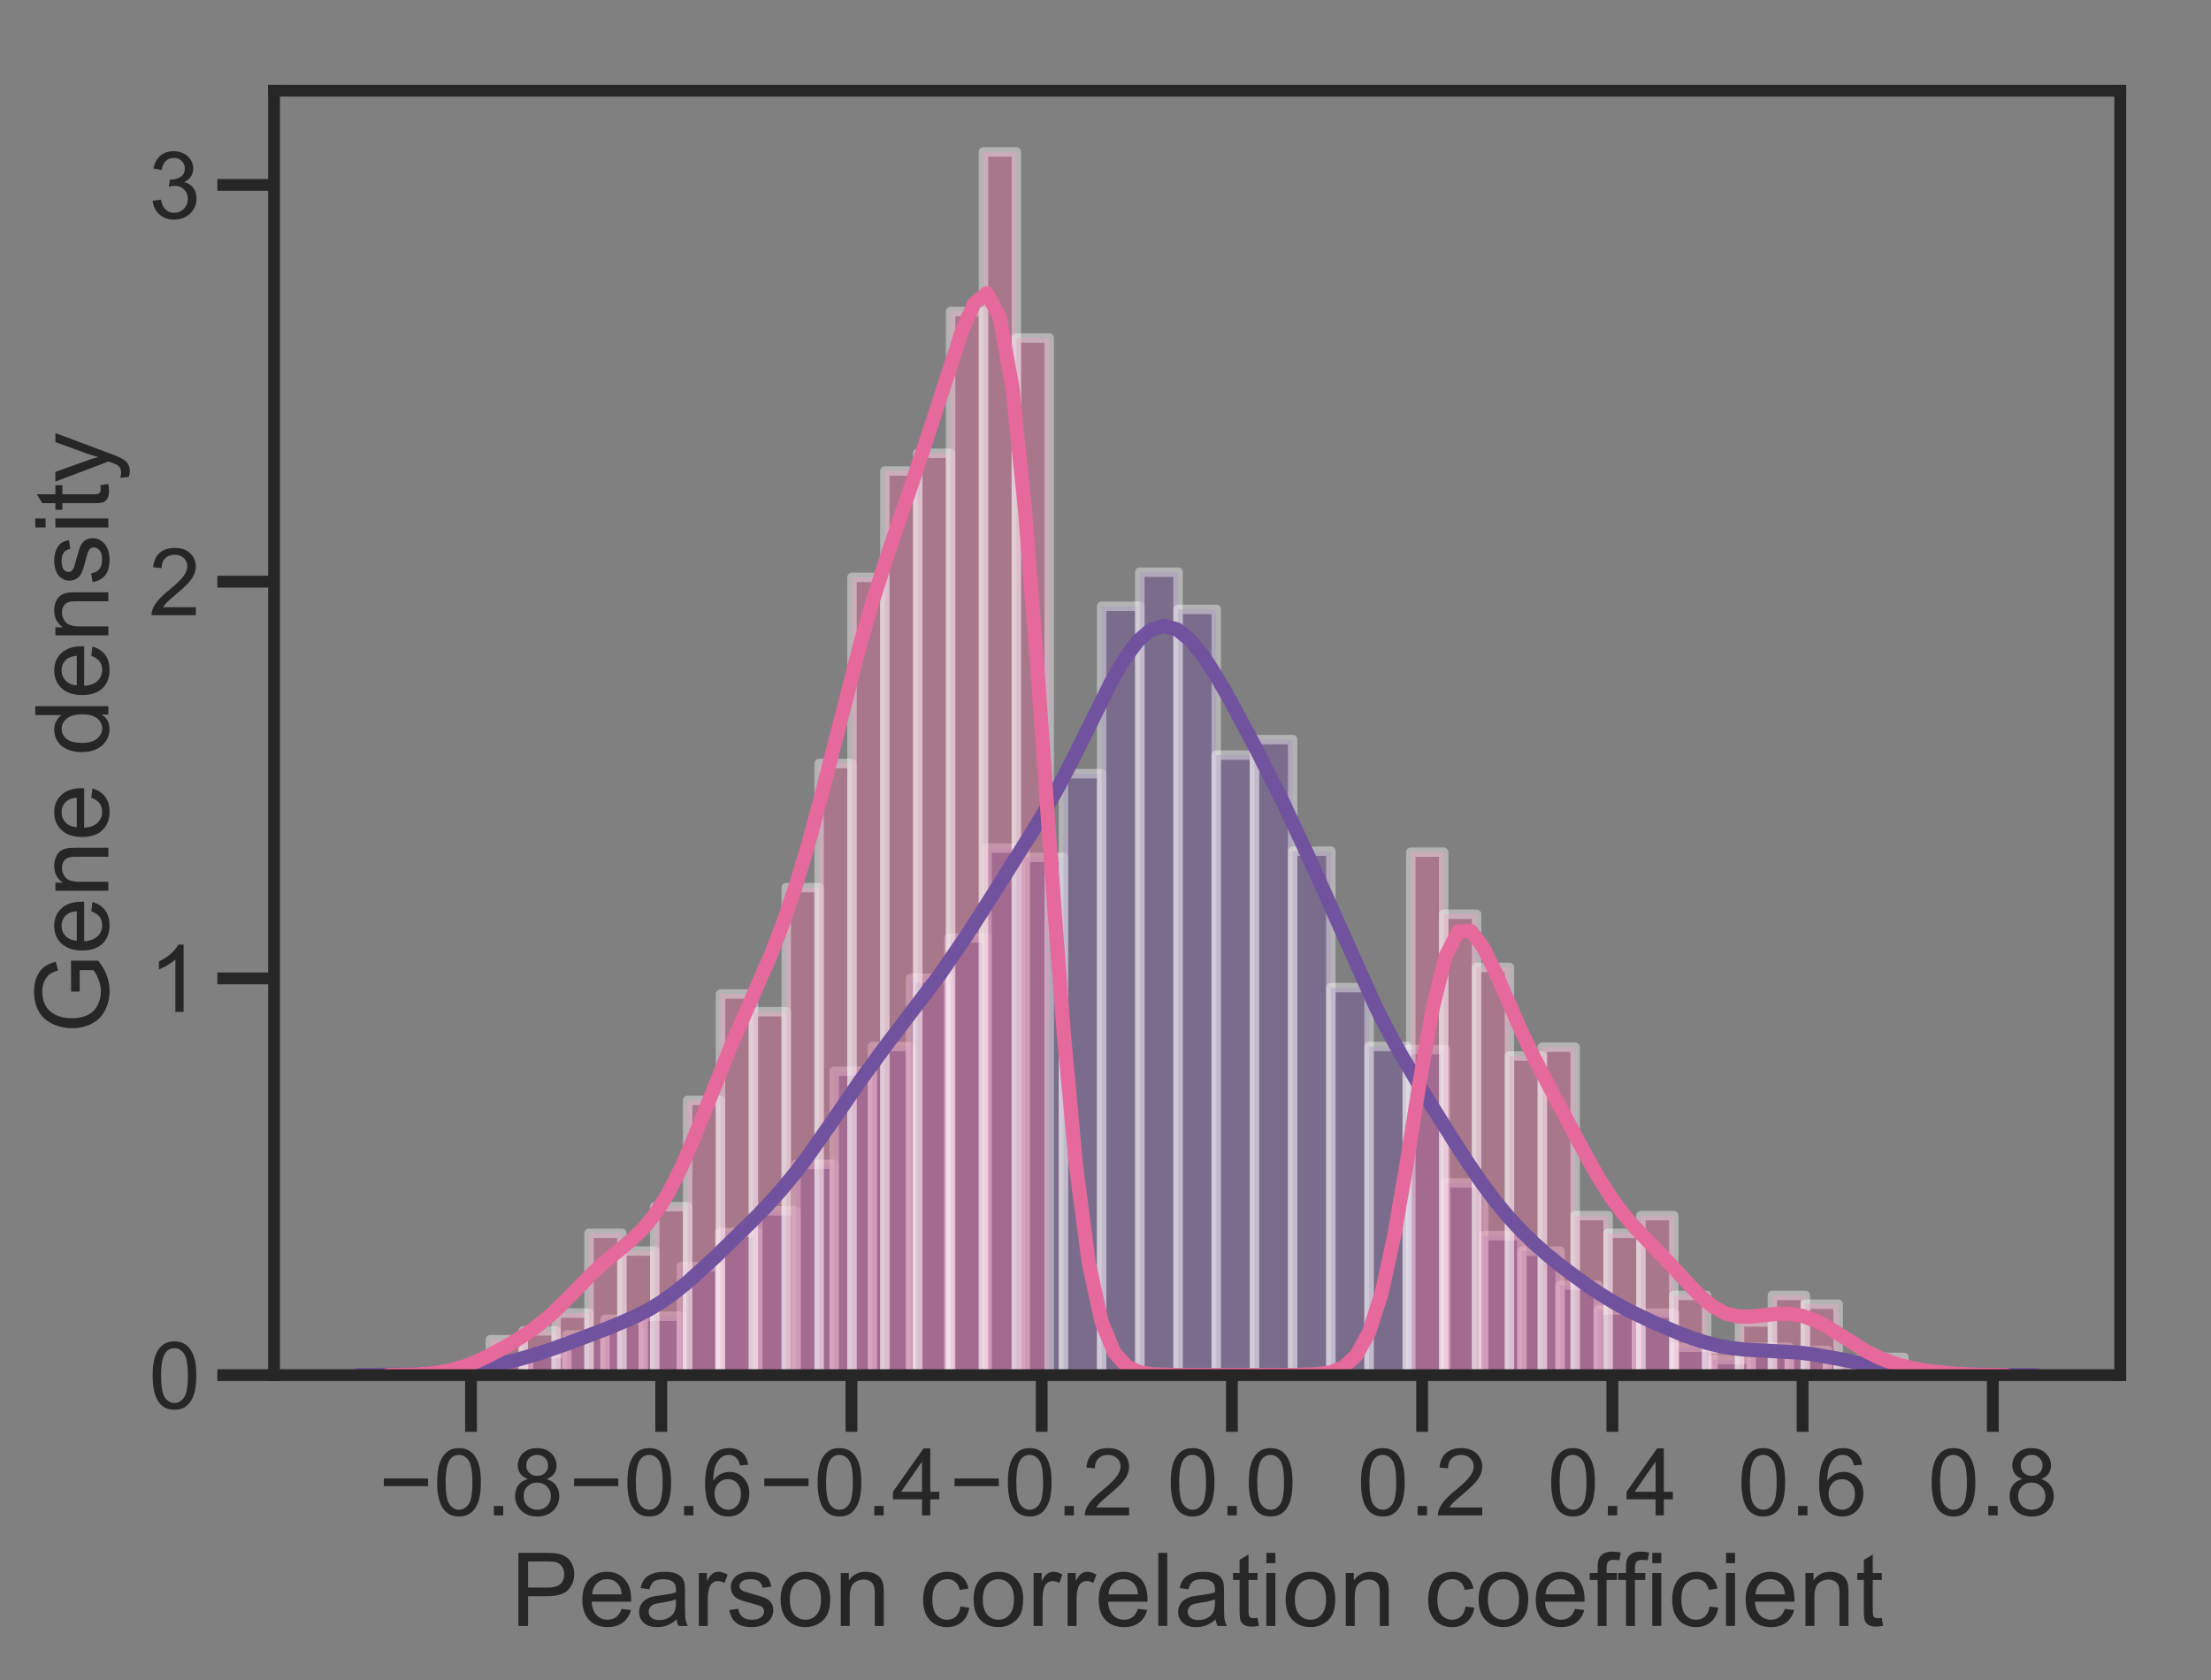 <?xml version="1.0" encoding="utf-8" standalone="no"?>
<!DOCTYPE svg PUBLIC "-//W3C//DTD SVG 1.1//EN"
  "http://www.w3.org/Graphics/SVG/1.1/DTD/svg11.dtd">
<!-- Created with matplotlib (https://matplotlib.org/) -->
<svg height="355.562pt" version="1.1" viewBox="0 0 467.781 355.562" width="467.781pt" xmlns="http://www.w3.org/2000/svg" xmlns:xlink="http://www.w3.org/1999/xlink">
 <rect x="0" y="0" width="467.781" height="355.562" fill="#808080" stroke="none"/>
 <defs>
  <style type="text/css">
*{stroke-linecap:butt;stroke-linejoin:round;}
  </style>
 </defs>
 <g id="figure_1">
  <g id="patch_1">
   <path d="M 0 355.562 
L 467.781 355.562 
L 467.781 0 
L 0 0 
z
" style="fill:none;"/>
  </g>
  <g id="axes_1">
   <g id="patch_2">
    <path d="M 57.981 291 
L 448.581 291 
L 448.581 19.2 
L 57.981 19.2 
z
" style="fill:none;"/>
   </g>
   <g id="matplotlib.axis_1">
    <g id="xtick_1">
     <g id="line2d_1">
      <defs>
       <path d="M 0 0 
L 0 12 
" id="m0e3a80a8f9" style="stroke:#262626;stroke-width:2.5;"/>
      </defs>
      <g>
       <use style="fill:#262626;stroke:#262626;stroke-width:2.5;" x="99.653" xlink:href="#m0e3a80a8f9" y="291"/>
      </g>
     </g>
     <g id="text_1">
      <!-- −0.8 -->
      <defs>
       <path d="M 52.828 31.203 
L 5.562 31.203 
L 5.562 39.406 
L 52.828 39.406 
z
" id="ArialMT-8722"/>
       <path d="M 4.156 35.297 
Q 4.156 48 6.766 55.734 
Q 9.375 63.484 14.516 67.672 
Q 19.672 71.875 27.484 71.875 
Q 33.25 71.875 37.594 69.547 
Q 41.938 67.234 44.766 62.859 
Q 47.609 58.5 49.219 52.219 
Q 50.828 45.953 50.828 35.297 
Q 50.828 22.703 48.234 14.969 
Q 45.656 7.234 40.5 3 
Q 35.359 -1.219 27.484 -1.219 
Q 17.141 -1.219 11.234 6.203 
Q 4.156 15.141 4.156 35.297 
z
M 13.188 35.297 
Q 13.188 17.672 17.312 11.828 
Q 21.438 6 27.484 6 
Q 33.547 6 37.672 11.859 
Q 41.797 17.719 41.797 35.297 
Q 41.797 52.984 37.672 58.781 
Q 33.547 64.594 27.391 64.594 
Q 21.344 64.594 17.719 59.469 
Q 13.188 52.938 13.188 35.297 
z
" id="ArialMT-48"/>
       <path d="M 9.078 0 
L 9.078 10.016 
L 19.094 10.016 
L 19.094 0 
z
" id="ArialMT-46"/>
       <path d="M 17.672 38.812 
Q 12.203 40.828 9.562 44.531 
Q 6.938 48.25 6.938 53.422 
Q 6.938 61.234 12.547 66.547 
Q 18.172 71.875 27.484 71.875 
Q 36.859 71.875 42.578 66.422 
Q 48.297 60.984 48.297 53.172 
Q 48.297 48.188 45.672 44.5 
Q 43.062 40.828 37.75 38.812 
Q 44.344 36.672 47.781 31.875 
Q 51.219 27.094 51.219 20.453 
Q 51.219 11.281 44.719 5.031 
Q 38.234 -1.219 27.641 -1.219 
Q 17.047 -1.219 10.547 5.047 
Q 4.047 11.328 4.047 20.703 
Q 4.047 27.688 7.594 32.391 
Q 11.141 37.109 17.672 38.812 
z
M 15.922 53.719 
Q 15.922 48.641 19.188 45.406 
Q 22.469 42.188 27.688 42.188 
Q 32.766 42.188 36.016 45.375 
Q 39.266 48.578 39.266 53.219 
Q 39.266 58.062 35.906 61.359 
Q 32.562 64.656 27.594 64.656 
Q 22.562 64.656 19.234 61.422 
Q 15.922 58.203 15.922 53.719 
z
M 13.094 20.656 
Q 13.094 16.891 14.875 13.375 
Q 16.656 9.859 20.172 7.922 
Q 23.688 6 27.734 6 
Q 34.031 6 38.125 10.047 
Q 42.234 14.109 42.234 20.359 
Q 42.234 26.703 38.016 30.859 
Q 33.797 35.016 27.438 35.016 
Q 21.234 35.016 17.156 30.906 
Q 13.094 26.812 13.094 20.656 
z
" id="ArialMT-56"/>
      </defs>
      <g style="fill:#262626;" transform="translate(80.11 320.672)scale(0.198 -0.198)">
       <use xlink:href="#ArialMT-8722"/>
       <use x="58.398" xlink:href="#ArialMT-48"/>
       <use x="114.014" xlink:href="#ArialMT-46"/>
       <use x="141.797" xlink:href="#ArialMT-56"/>
      </g>
     </g>
    </g>
    <g id="xtick_2">
     <g id="line2d_2">
      <g>
       <use style="fill:#262626;stroke:#262626;stroke-width:2.5;" x="139.899" xlink:href="#m0e3a80a8f9" y="291"/>
      </g>
     </g>
     <g id="text_2">
      <!-- −0.6 -->
      <defs>
       <path d="M 49.75 54.047 
L 41.016 53.375 
Q 39.844 58.547 37.703 60.891 
Q 34.125 64.656 28.906 64.656 
Q 24.703 64.656 21.531 62.312 
Q 17.391 59.281 14.984 53.469 
Q 12.594 47.656 12.5 36.922 
Q 15.672 41.75 20.266 44.094 
Q 24.859 46.438 29.891 46.438 
Q 38.672 46.438 44.844 39.969 
Q 51.031 33.5 51.031 23.25 
Q 51.031 16.5 48.125 10.719 
Q 45.219 4.938 40.141 1.859 
Q 35.062 -1.219 28.609 -1.219 
Q 17.625 -1.219 10.688 6.859 
Q 3.766 14.938 3.766 33.5 
Q 3.766 54.25 11.422 63.672 
Q 18.109 71.875 29.438 71.875 
Q 37.891 71.875 43.281 67.141 
Q 48.688 62.406 49.75 54.047 
z
M 13.875 23.188 
Q 13.875 18.656 15.797 14.5 
Q 17.719 10.359 21.188 8.172 
Q 24.656 6 28.469 6 
Q 34.031 6 38.031 10.484 
Q 42.047 14.984 42.047 22.703 
Q 42.047 30.125 38.078 34.391 
Q 34.125 38.672 28.125 38.672 
Q 22.172 38.672 18.016 34.391 
Q 13.875 30.125 13.875 23.188 
z
" id="ArialMT-54"/>
      </defs>
      <g style="fill:#262626;" transform="translate(120.355 320.672)scale(0.198 -0.198)">
       <use xlink:href="#ArialMT-8722"/>
       <use x="58.398" xlink:href="#ArialMT-48"/>
       <use x="114.014" xlink:href="#ArialMT-46"/>
       <use x="141.797" xlink:href="#ArialMT-54"/>
      </g>
     </g>
    </g>
    <g id="xtick_3">
     <g id="line2d_3">
      <g>
       <use style="fill:#262626;stroke:#262626;stroke-width:2.5;" x="180.144" xlink:href="#m0e3a80a8f9" y="291"/>
      </g>
     </g>
     <g id="text_3">
      <!-- −0.4 -->
      <defs>
       <path d="M 32.328 0 
L 32.328 17.141 
L 1.266 17.141 
L 1.266 25.203 
L 33.938 71.578 
L 41.109 71.578 
L 41.109 25.203 
L 50.781 25.203 
L 50.781 17.141 
L 41.109 17.141 
L 41.109 0 
z
M 32.328 25.203 
L 32.328 57.469 
L 9.906 25.203 
z
" id="ArialMT-52"/>
      </defs>
      <g style="fill:#262626;" transform="translate(160.601 320.672)scale(0.198 -0.198)">
       <use xlink:href="#ArialMT-8722"/>
       <use x="58.398" xlink:href="#ArialMT-48"/>
       <use x="114.014" xlink:href="#ArialMT-46"/>
       <use x="141.797" xlink:href="#ArialMT-52"/>
      </g>
     </g>
    </g>
    <g id="xtick_4">
     <g id="line2d_4">
      <g>
       <use style="fill:#262626;stroke:#262626;stroke-width:2.5;" x="220.39" xlink:href="#m0e3a80a8f9" y="291"/>
      </g>
     </g>
     <g id="text_4">
      <!-- −0.2 -->
      <defs>
       <path d="M 50.344 8.453 
L 50.344 0 
L 3.031 0 
Q 2.938 3.172 4.047 6.109 
Q 5.859 10.938 9.828 15.625 
Q 13.812 20.312 21.344 26.469 
Q 33.016 36.031 37.109 41.625 
Q 41.219 47.219 41.219 52.203 
Q 41.219 57.422 37.469 61 
Q 33.734 64.594 27.734 64.594 
Q 21.391 64.594 17.578 60.781 
Q 13.766 56.984 13.719 50.25 
L 4.688 51.172 
Q 5.609 61.281 11.656 66.578 
Q 17.719 71.875 27.938 71.875 
Q 38.234 71.875 44.234 66.156 
Q 50.25 60.453 50.25 52 
Q 50.25 47.703 48.484 43.547 
Q 46.734 39.406 42.656 34.812 
Q 38.578 30.219 29.109 22.219 
Q 21.188 15.578 18.938 13.203 
Q 16.703 10.844 15.234 8.453 
z
" id="ArialMT-50"/>
      </defs>
      <g style="fill:#262626;" transform="translate(200.847 320.672)scale(0.198 -0.198)">
       <use xlink:href="#ArialMT-8722"/>
       <use x="58.398" xlink:href="#ArialMT-48"/>
       <use x="114.014" xlink:href="#ArialMT-46"/>
       <use x="141.797" xlink:href="#ArialMT-50"/>
      </g>
     </g>
    </g>
    <g id="xtick_5">
     <g id="line2d_5">
      <g>
       <use style="fill:#262626;stroke:#262626;stroke-width:2.5;" x="260.636" xlink:href="#m0e3a80a8f9" y="291"/>
      </g>
     </g>
     <g id="text_5">
      <!-- 0.0 -->
      <g style="fill:#262626;" transform="translate(246.875 320.672)scale(0.198 -0.198)">
       <use xlink:href="#ArialMT-48"/>
       <use x="55.615" xlink:href="#ArialMT-46"/>
       <use x="83.398" xlink:href="#ArialMT-48"/>
      </g>
     </g>
    </g>
    <g id="xtick_6">
     <g id="line2d_6">
      <g>
       <use style="fill:#262626;stroke:#262626;stroke-width:2.5;" x="300.882" xlink:href="#m0e3a80a8f9" y="291"/>
      </g>
     </g>
     <g id="text_6">
      <!-- 0.2 -->
      <g style="fill:#262626;" transform="translate(287.121 320.672)scale(0.198 -0.198)">
       <use xlink:href="#ArialMT-48"/>
       <use x="55.615" xlink:href="#ArialMT-46"/>
       <use x="83.398" xlink:href="#ArialMT-50"/>
      </g>
     </g>
    </g>
    <g id="xtick_7">
     <g id="line2d_7">
      <g>
       <use style="fill:#262626;stroke:#262626;stroke-width:2.5;" x="341.128" xlink:href="#m0e3a80a8f9" y="291"/>
      </g>
     </g>
     <g id="text_7">
      <!-- 0.4 -->
      <g style="fill:#262626;" transform="translate(327.367 320.672)scale(0.198 -0.198)">
       <use xlink:href="#ArialMT-48"/>
       <use x="55.615" xlink:href="#ArialMT-46"/>
       <use x="83.398" xlink:href="#ArialMT-52"/>
      </g>
     </g>
    </g>
    <g id="xtick_8">
     <g id="line2d_8">
      <g>
       <use style="fill:#262626;stroke:#262626;stroke-width:2.5;" x="381.373" xlink:href="#m0e3a80a8f9" y="291"/>
      </g>
     </g>
     <g id="text_8">
      <!-- 0.6 -->
      <g style="fill:#262626;" transform="translate(367.612 320.672)scale(0.198 -0.198)">
       <use xlink:href="#ArialMT-48"/>
       <use x="55.615" xlink:href="#ArialMT-46"/>
       <use x="83.398" xlink:href="#ArialMT-54"/>
      </g>
     </g>
    </g>
    <g id="xtick_9">
     <g id="line2d_9">
      <g>
       <use style="fill:#262626;stroke:#262626;stroke-width:2.5;" x="421.619" xlink:href="#m0e3a80a8f9" y="291"/>
      </g>
     </g>
     <g id="text_9">
      <!-- 0.8 -->
      <g style="fill:#262626;" transform="translate(407.858 320.672)scale(0.198 -0.198)">
       <use xlink:href="#ArialMT-48"/>
       <use x="55.615" xlink:href="#ArialMT-46"/>
       <use x="83.398" xlink:href="#ArialMT-56"/>
      </g>
     </g>
    </g>
    <g id="text_10">
     <!-- Pearson correlation coefficient -->
     <defs>
      <path d="M 7.719 0 
L 7.719 71.578 
L 34.719 71.578 
Q 41.844 71.578 45.609 70.906 
Q 50.875 70.016 54.438 67.547 
Q 58.016 65.094 60.188 60.641 
Q 62.359 56.203 62.359 50.875 
Q 62.359 41.75 56.547 35.422 
Q 50.734 29.109 35.547 29.109 
L 17.188 29.109 
L 17.188 0 
z
M 17.188 37.547 
L 35.688 37.547 
Q 44.875 37.547 48.734 40.969 
Q 52.594 44.391 52.594 50.594 
Q 52.594 55.078 50.312 58.266 
Q 48.047 61.469 44.344 62.5 
Q 41.938 63.141 35.5 63.141 
L 17.188 63.141 
z
" id="ArialMT-80"/>
      <path d="M 42.094 16.703 
L 51.172 15.578 
Q 49.031 7.625 43.219 3.219 
Q 37.406 -1.172 28.375 -1.172 
Q 17 -1.172 10.328 5.828 
Q 3.656 12.844 3.656 25.484 
Q 3.656 38.578 10.391 45.797 
Q 17.141 53.031 27.875 53.031 
Q 38.281 53.031 44.875 45.953 
Q 51.469 38.875 51.469 26.031 
Q 51.469 25.25 51.422 23.688 
L 12.75 23.688 
Q 13.234 15.141 17.578 10.594 
Q 21.922 6.062 28.422 6.062 
Q 33.25 6.062 36.672 8.594 
Q 40.094 11.141 42.094 16.703 
z
M 13.234 30.906 
L 42.188 30.906 
Q 41.609 37.453 38.875 40.719 
Q 34.672 45.797 27.984 45.797 
Q 21.922 45.797 17.797 41.75 
Q 13.672 37.703 13.234 30.906 
z
" id="ArialMT-101"/>
      <path d="M 40.438 6.391 
Q 35.547 2.25 31.031 0.531 
Q 26.516 -1.172 21.344 -1.172 
Q 12.797 -1.172 8.203 3 
Q 3.609 7.172 3.609 13.672 
Q 3.609 17.484 5.344 20.625 
Q 7.078 23.781 9.891 25.688 
Q 12.703 27.594 16.219 28.562 
Q 18.797 29.25 24.031 29.891 
Q 34.672 31.156 39.703 32.906 
Q 39.75 34.719 39.75 35.203 
Q 39.75 40.578 37.25 42.781 
Q 33.891 45.75 27.25 45.75 
Q 21.047 45.75 18.094 43.578 
Q 15.141 41.406 13.719 35.891 
L 5.125 37.062 
Q 6.297 42.578 8.984 45.969 
Q 11.672 49.359 16.75 51.188 
Q 21.828 53.031 28.516 53.031 
Q 35.156 53.031 39.297 51.469 
Q 43.453 49.906 45.406 47.531 
Q 47.359 45.172 48.141 41.547 
Q 48.578 39.312 48.578 33.453 
L 48.578 21.734 
Q 48.578 9.469 49.141 6.219 
Q 49.703 2.984 51.375 0 
L 42.188 0 
Q 40.828 2.734 40.438 6.391 
z
M 39.703 26.031 
Q 34.906 24.078 25.344 22.703 
Q 19.922 21.922 17.672 20.938 
Q 15.438 19.969 14.203 18.094 
Q 12.984 16.219 12.984 13.922 
Q 12.984 10.406 15.641 8.062 
Q 18.312 5.719 23.438 5.719 
Q 28.516 5.719 32.469 7.938 
Q 36.422 10.156 38.281 14.016 
Q 39.703 17 39.703 22.797 
z
" id="ArialMT-97"/>
      <path d="M 6.5 0 
L 6.5 51.859 
L 14.406 51.859 
L 14.406 44 
Q 17.438 49.516 20 51.266 
Q 22.562 53.031 25.641 53.031 
Q 30.078 53.031 34.672 50.203 
L 31.641 42.047 
Q 28.422 43.953 25.203 43.953 
Q 22.312 43.953 20.016 42.219 
Q 17.719 40.484 16.75 37.406 
Q 15.281 32.719 15.281 27.156 
L 15.281 0 
z
" id="ArialMT-114"/>
      <path d="M 3.078 15.484 
L 11.766 16.844 
Q 12.5 11.625 15.844 8.844 
Q 19.188 6.062 25.203 6.062 
Q 31.25 6.062 34.172 8.516 
Q 37.109 10.984 37.109 14.312 
Q 37.109 17.281 34.516 19 
Q 32.719 20.172 25.531 21.969 
Q 15.875 24.422 12.141 26.203 
Q 8.406 27.984 6.469 31.125 
Q 4.547 34.281 4.547 38.094 
Q 4.547 41.547 6.125 44.5 
Q 7.719 47.469 10.453 49.422 
Q 12.5 50.922 16.031 51.969 
Q 19.578 53.031 23.641 53.031 
Q 29.734 53.031 34.344 51.266 
Q 38.969 49.516 41.156 46.5 
Q 43.359 43.5 44.188 38.484 
L 35.594 37.312 
Q 35.016 41.312 32.203 43.547 
Q 29.391 45.797 24.266 45.797 
Q 18.219 45.797 15.625 43.797 
Q 13.031 41.797 13.031 39.109 
Q 13.031 37.406 14.109 36.031 
Q 15.188 34.625 17.484 33.688 
Q 18.797 33.203 25.25 31.453 
Q 34.578 28.953 38.25 27.359 
Q 41.938 25.781 44.031 22.75 
Q 46.141 19.734 46.141 15.234 
Q 46.141 10.844 43.578 6.953 
Q 41.016 3.078 36.172 0.953 
Q 31.344 -1.172 25.25 -1.172 
Q 15.141 -1.172 9.844 3.031 
Q 4.547 7.234 3.078 15.484 
z
" id="ArialMT-115"/>
      <path d="M 3.328 25.922 
Q 3.328 40.328 11.328 47.266 
Q 18.016 53.031 27.641 53.031 
Q 38.328 53.031 45.109 46.016 
Q 51.906 39.016 51.906 26.656 
Q 51.906 16.656 48.906 10.906 
Q 45.906 5.172 40.156 2 
Q 34.422 -1.172 27.641 -1.172 
Q 16.75 -1.172 10.031 5.812 
Q 3.328 12.797 3.328 25.922 
z
M 12.359 25.922 
Q 12.359 15.969 16.703 11.016 
Q 21.047 6.062 27.641 6.062 
Q 34.188 6.062 38.531 11.031 
Q 42.875 16.016 42.875 26.219 
Q 42.875 35.844 38.5 40.797 
Q 34.125 45.75 27.641 45.75 
Q 21.047 45.75 16.703 40.812 
Q 12.359 35.891 12.359 25.922 
z
" id="ArialMT-111"/>
      <path d="M 6.594 0 
L 6.594 51.859 
L 14.5 51.859 
L 14.5 44.484 
Q 20.219 53.031 31 53.031 
Q 35.688 53.031 39.625 51.344 
Q 43.562 49.656 45.516 46.922 
Q 47.469 44.188 48.25 40.438 
Q 48.734 37.984 48.734 31.891 
L 48.734 0 
L 39.938 0 
L 39.938 31.547 
Q 39.938 36.922 38.906 39.578 
Q 37.891 42.234 35.281 43.812 
Q 32.672 45.406 29.156 45.406 
Q 23.531 45.406 19.453 41.844 
Q 15.375 38.281 15.375 28.328 
L 15.375 0 
z
" id="ArialMT-110"/>
      <path id="ArialMT-32"/>
      <path d="M 40.438 19 
L 49.078 17.875 
Q 47.656 8.938 41.812 3.875 
Q 35.984 -1.172 27.484 -1.172 
Q 16.844 -1.172 10.375 5.781 
Q 3.906 12.75 3.906 25.734 
Q 3.906 34.125 6.688 40.422 
Q 9.469 46.734 15.156 49.875 
Q 20.844 53.031 27.547 53.031 
Q 35.984 53.031 41.359 48.75 
Q 46.734 44.484 48.25 36.625 
L 39.703 35.297 
Q 38.484 40.531 35.375 43.156 
Q 32.281 45.797 27.875 45.797 
Q 21.234 45.797 17.078 41.031 
Q 12.938 36.281 12.938 25.984 
Q 12.938 15.531 16.938 10.797 
Q 20.953 6.062 27.391 6.062 
Q 32.562 6.062 36.031 9.234 
Q 39.5 12.406 40.438 19 
z
" id="ArialMT-99"/>
      <path d="M 6.391 0 
L 6.391 71.578 
L 15.188 71.578 
L 15.188 0 
z
" id="ArialMT-108"/>
      <path d="M 25.781 7.859 
L 27.047 0.094 
Q 23.344 -0.688 20.406 -0.688 
Q 15.625 -0.688 12.984 0.828 
Q 10.359 2.344 9.281 4.812 
Q 8.203 7.281 8.203 15.188 
L 8.203 45.016 
L 1.766 45.016 
L 1.766 51.859 
L 8.203 51.859 
L 8.203 64.703 
L 16.938 69.969 
L 16.938 51.859 
L 25.781 51.859 
L 25.781 45.016 
L 16.938 45.016 
L 16.938 14.703 
Q 16.938 10.938 17.406 9.859 
Q 17.875 8.797 18.922 8.156 
Q 19.969 7.516 21.922 7.516 
Q 23.391 7.516 25.781 7.859 
z
" id="ArialMT-116"/>
      <path d="M 6.641 61.469 
L 6.641 71.578 
L 15.438 71.578 
L 15.438 61.469 
z
M 6.641 0 
L 6.641 51.859 
L 15.438 51.859 
L 15.438 0 
z
" id="ArialMT-105"/>
      <path d="M 8.688 0 
L 8.688 45.016 
L 0.922 45.016 
L 0.922 51.859 
L 8.688 51.859 
L 8.688 57.375 
Q 8.688 62.594 9.625 65.141 
Q 10.891 68.562 14.078 70.672 
Q 17.281 72.797 23.047 72.797 
Q 26.766 72.797 31.25 71.922 
L 29.938 64.266 
Q 27.203 64.75 24.75 64.75 
Q 20.75 64.75 19.094 63.031 
Q 17.438 61.328 17.438 56.641 
L 17.438 51.859 
L 27.547 51.859 
L 27.547 45.016 
L 17.438 45.016 
L 17.438 0 
z
" id="ArialMT-102"/>
     </defs>
     <g style="fill:#262626;" transform="translate(108.014 344.069)scale(0.216 -0.216)">
      <use xlink:href="#ArialMT-80"/>
      <use x="66.699" xlink:href="#ArialMT-101"/>
      <use x="122.314" xlink:href="#ArialMT-97"/>
      <use x="177.93" xlink:href="#ArialMT-114"/>
      <use x="211.23" xlink:href="#ArialMT-115"/>
      <use x="261.23" xlink:href="#ArialMT-111"/>
      <use x="316.846" xlink:href="#ArialMT-110"/>
      <use x="372.461" xlink:href="#ArialMT-32"/>
      <use x="400.244" xlink:href="#ArialMT-99"/>
      <use x="450.244" xlink:href="#ArialMT-111"/>
      <use x="505.859" xlink:href="#ArialMT-114"/>
      <use x="539.16" xlink:href="#ArialMT-114"/>
      <use x="572.461" xlink:href="#ArialMT-101"/>
      <use x="628.076" xlink:href="#ArialMT-108"/>
      <use x="650.293" xlink:href="#ArialMT-97"/>
      <use x="705.908" xlink:href="#ArialMT-116"/>
      <use x="733.691" xlink:href="#ArialMT-105"/>
      <use x="755.908" xlink:href="#ArialMT-111"/>
      <use x="811.523" xlink:href="#ArialMT-110"/>
      <use x="867.139" xlink:href="#ArialMT-32"/>
      <use x="894.922" xlink:href="#ArialMT-99"/>
      <use x="944.922" xlink:href="#ArialMT-111"/>
      <use x="1000.537" xlink:href="#ArialMT-101"/>
      <use x="1056.152" xlink:href="#ArialMT-102"/>
      <use x="1083.92" xlink:href="#ArialMT-102"/>
      <use x="1111.703" xlink:href="#ArialMT-105"/>
      <use x="1133.92" xlink:href="#ArialMT-99"/>
      <use x="1183.92" xlink:href="#ArialMT-105"/>
      <use x="1206.137" xlink:href="#ArialMT-101"/>
      <use x="1261.752" xlink:href="#ArialMT-110"/>
      <use x="1317.367" xlink:href="#ArialMT-116"/>
     </g>
    </g>
   </g>
   <g id="matplotlib.axis_2">
    <g id="ytick_1">
     <g id="line2d_10">
      <defs>
       <path d="M 0 0 
L -12 0 
" id="mbeea6ab4d5" style="stroke:#262626;stroke-width:2.5;"/>
      </defs>
      <g>
       <use style="fill:#262626;stroke:#262626;stroke-width:2.5;" x="57.981" xlink:href="#mbeea6ab4d5" y="291"/>
      </g>
     </g>
     <g id="text_11">
      <!-- 0 -->
      <g style="fill:#262626;" transform="translate(31.47 298.086)scale(0.198 -0.198)">
       <use xlink:href="#ArialMT-48"/>
      </g>
     </g>
    </g>
    <g id="ytick_2">
     <g id="line2d_11">
      <g>
       <use style="fill:#262626;stroke:#262626;stroke-width:2.5;" x="57.981" xlink:href="#mbeea6ab4d5" y="207.045"/>
      </g>
     </g>
     <g id="text_12">
      <!-- 1 -->
      <defs>
       <path d="M 37.25 0 
L 28.469 0 
L 28.469 56 
Q 25.297 52.984 20.141 49.953 
Q 14.984 46.922 10.891 45.406 
L 10.891 53.906 
Q 18.266 57.375 23.781 62.297 
Q 29.297 67.234 31.594 71.875 
L 37.25 71.875 
z
" id="ArialMT-49"/>
      </defs>
      <g style="fill:#262626;" transform="translate(31.47 214.131)scale(0.198 -0.198)">
       <use xlink:href="#ArialMT-49"/>
      </g>
     </g>
    </g>
    <g id="ytick_3">
     <g id="line2d_12">
      <g>
       <use style="fill:#262626;stroke:#262626;stroke-width:2.5;" x="57.981" xlink:href="#mbeea6ab4d5" y="123.09"/>
      </g>
     </g>
     <g id="text_13">
      <!-- 2 -->
      <g style="fill:#262626;" transform="translate(31.47 130.176)scale(0.198 -0.198)">
       <use xlink:href="#ArialMT-50"/>
      </g>
     </g>
    </g>
    <g id="ytick_4">
     <g id="line2d_13">
      <g>
       <use style="fill:#262626;stroke:#262626;stroke-width:2.5;" x="57.981" xlink:href="#mbeea6ab4d5" y="39.135"/>
      </g>
     </g>
     <g id="text_14">
      <!-- 3 -->
      <defs>
       <path d="M 4.203 18.891 
L 12.984 20.062 
Q 14.5 12.594 18.141 9.297 
Q 21.781 6 27 6 
Q 33.203 6 37.469 10.297 
Q 41.75 14.594 41.75 20.953 
Q 41.75 27 37.797 30.922 
Q 33.844 34.859 27.734 34.859 
Q 25.25 34.859 21.531 33.891 
L 22.516 41.609 
Q 23.391 41.5 23.922 41.5 
Q 29.547 41.5 34.031 44.422 
Q 38.531 47.359 38.531 53.469 
Q 38.531 58.297 35.25 61.469 
Q 31.984 64.656 26.812 64.656 
Q 21.688 64.656 18.266 61.422 
Q 14.844 58.203 13.875 51.766 
L 5.078 53.328 
Q 6.688 62.156 12.391 67.016 
Q 18.109 71.875 26.609 71.875 
Q 32.469 71.875 37.391 69.359 
Q 42.328 66.844 44.938 62.5 
Q 47.562 58.156 47.562 53.266 
Q 47.562 48.641 45.062 44.828 
Q 42.578 41.016 37.703 38.766 
Q 44.047 37.312 47.562 32.688 
Q 51.078 28.078 51.078 21.141 
Q 51.078 11.766 44.234 5.25 
Q 37.406 -1.266 26.953 -1.266 
Q 17.531 -1.266 11.297 4.344 
Q 5.078 9.969 4.203 18.891 
z
" id="ArialMT-51"/>
      </defs>
      <g style="fill:#262626;" transform="translate(31.47 46.221)scale(0.198 -0.198)">
       <use xlink:href="#ArialMT-51"/>
      </g>
     </g>
    </g>
    <g id="text_15">
     <!-- Gene density -->
     <defs>
      <path d="M 41.219 28.078 
L 41.219 36.469 
L 71.531 36.531 
L 71.531 9.969 
Q 64.547 4.391 57.125 1.578 
Q 49.703 -1.219 41.891 -1.219 
Q 31.344 -1.219 22.719 3.297 
Q 14.109 7.812 9.719 16.359 
Q 5.328 24.906 5.328 35.453 
Q 5.328 45.906 9.688 54.953 
Q 14.062 64.016 22.266 68.406 
Q 30.469 72.797 41.156 72.797 
Q 48.922 72.797 55.188 70.281 
Q 61.469 67.781 65.031 63.281 
Q 68.609 58.797 70.453 51.562 
L 61.922 49.219 
Q 60.297 54.688 57.906 57.812 
Q 55.516 60.938 51.062 62.812 
Q 46.625 64.703 41.219 64.703 
Q 34.719 64.703 29.984 62.719 
Q 25.25 60.75 22.344 57.516 
Q 19.438 54.297 17.828 50.438 
Q 15.094 43.797 15.094 36.031 
Q 15.094 26.469 18.391 20.016 
Q 21.688 13.578 27.984 10.453 
Q 34.281 7.328 41.359 7.328 
Q 47.516 7.328 53.375 9.688 
Q 59.234 12.062 62.25 14.75 
L 62.25 28.078 
z
" id="ArialMT-71"/>
      <path d="M 40.234 0 
L 40.234 6.547 
Q 35.297 -1.172 25.734 -1.172 
Q 19.531 -1.172 14.328 2.25 
Q 9.125 5.672 6.266 11.797 
Q 3.422 17.922 3.422 25.875 
Q 3.422 33.641 6 39.969 
Q 8.594 46.297 13.766 49.656 
Q 18.953 53.031 25.344 53.031 
Q 30.031 53.031 33.688 51.047 
Q 37.359 49.078 39.656 45.906 
L 39.656 71.578 
L 48.391 71.578 
L 48.391 0 
z
M 12.453 25.875 
Q 12.453 15.922 16.641 10.984 
Q 20.844 6.062 26.562 6.062 
Q 32.328 6.062 36.344 10.766 
Q 40.375 15.484 40.375 25.141 
Q 40.375 35.797 36.266 40.766 
Q 32.172 45.75 26.172 45.75 
Q 20.312 45.75 16.375 40.969 
Q 12.453 36.188 12.453 25.875 
z
" id="ArialMT-100"/>
      <path d="M 6.203 -19.969 
L 5.219 -11.719 
Q 8.109 -12.5 10.25 -12.5 
Q 13.188 -12.5 14.938 -11.516 
Q 16.703 -10.547 17.828 -8.797 
Q 18.656 -7.469 20.516 -2.25 
Q 20.75 -1.516 21.297 -0.094 
L 1.609 51.859 
L 11.078 51.859 
L 21.875 21.828 
Q 23.969 16.109 25.641 9.812 
Q 27.156 15.875 29.25 21.625 
L 40.328 51.859 
L 49.125 51.859 
L 29.391 -0.875 
Q 26.219 -9.422 24.469 -12.641 
Q 22.125 -17 19.094 -19.016 
Q 16.062 -21.047 11.859 -21.047 
Q 9.328 -21.047 6.203 -19.969 
z
" id="ArialMT-121"/>
     </defs>
     <g style="fill:#262626;" transform="translate(22.924 218.736)rotate(-90)scale(0.216 -0.216)">
      <use xlink:href="#ArialMT-71"/>
      <use x="77.783" xlink:href="#ArialMT-101"/>
      <use x="133.398" xlink:href="#ArialMT-110"/>
      <use x="189.014" xlink:href="#ArialMT-101"/>
      <use x="244.629" xlink:href="#ArialMT-32"/>
      <use x="272.412" xlink:href="#ArialMT-100"/>
      <use x="328.027" xlink:href="#ArialMT-101"/>
      <use x="383.643" xlink:href="#ArialMT-110"/>
      <use x="439.258" xlink:href="#ArialMT-115"/>
      <use x="489.258" xlink:href="#ArialMT-105"/>
      <use x="511.475" xlink:href="#ArialMT-116"/>
      <use x="539.258" xlink:href="#ArialMT-121"/>
     </g>
    </g>
   </g>
   <g id="patch_3">
    <path clip-path="url(#p2887d2356a)" d="M 103.752 291 
L 111.835 291 
L 111.835 288.376 
L 103.752 288.376 
z
" style="fill:#71529e;opacity:0.4;stroke:#ffffff;stroke-linejoin:miter;stroke-width:2;"/>
   </g>
   <g id="patch_4">
    <path clip-path="url(#p2887d2356a)" d="M 111.835 291 
L 119.917 291 
L 119.917 286.408 
L 111.835 286.408 
z
" style="fill:#71529e;opacity:0.4;stroke:#ffffff;stroke-linejoin:miter;stroke-width:2;"/>
   </g>
   <g id="patch_5">
    <path clip-path="url(#p2887d2356a)" d="M 119.917 291 
L 128 291 
L 128 282.471 
L 119.917 282.471 
z
" style="fill:#71529e;opacity:0.4;stroke:#ffffff;stroke-linejoin:miter;stroke-width:2;"/>
   </g>
   <g id="patch_6">
    <path clip-path="url(#p2887d2356a)" d="M 128 291 
L 136.083 291 
L 136.083 279.191 
L 128 279.191 
z
" style="fill:#71529e;opacity:0.4;stroke:#ffffff;stroke-linejoin:miter;stroke-width:2;"/>
   </g>
   <g id="patch_7">
    <path clip-path="url(#p2887d2356a)" d="M 136.083 291 
L 144.165 291 
L 144.165 278.535 
L 136.083 278.535 
z
" style="fill:#71529e;opacity:0.4;stroke:#ffffff;stroke-linejoin:miter;stroke-width:2;"/>
   </g>
   <g id="patch_8">
    <path clip-path="url(#p2887d2356a)" d="M 144.165 291 
L 152.248 291 
L 152.248 268.038 
L 144.165 268.038 
z
" style="fill:#71529e;opacity:0.4;stroke:#ffffff;stroke-linejoin:miter;stroke-width:2;"/>
   </g>
   <g id="patch_9">
    <path clip-path="url(#p2887d2356a)" d="M 152.248 291 
L 160.33 291 
L 160.33 260.822 
L 152.248 260.822 
z
" style="fill:#71529e;opacity:0.4;stroke:#ffffff;stroke-linejoin:miter;stroke-width:2;"/>
   </g>
   <g id="patch_10">
    <path clip-path="url(#p2887d2356a)" d="M 160.33 291 
L 168.413 291 
L 168.413 256.229 
L 160.33 256.229 
z
" style="fill:#71529e;opacity:0.4;stroke:#ffffff;stroke-linejoin:miter;stroke-width:2;"/>
   </g>
   <g id="patch_11">
    <path clip-path="url(#p2887d2356a)" d="M 168.413 291 
L 176.496 291 
L 176.496 246.388 
L 168.413 246.388 
z
" style="fill:#71529e;opacity:0.4;stroke:#ffffff;stroke-linejoin:miter;stroke-width:2;"/>
   </g>
   <g id="patch_12">
    <path clip-path="url(#p2887d2356a)" d="M 176.496 291 
L 184.578 291 
L 184.578 226.707 
L 176.496 226.707 
z
" style="fill:#71529e;opacity:0.4;stroke:#ffffff;stroke-linejoin:miter;stroke-width:2;"/>
   </g>
   <g id="patch_13">
    <path clip-path="url(#p2887d2356a)" d="M 184.578 291 
L 192.661 291 
L 192.661 221.458 
L 184.578 221.458 
z
" style="fill:#71529e;opacity:0.4;stroke:#ffffff;stroke-linejoin:miter;stroke-width:2;"/>
   </g>
   <g id="patch_14">
    <path clip-path="url(#p2887d2356a)" d="M 192.661 291 
L 200.744 291 
L 200.744 207.025 
L 192.661 207.025 
z
" style="fill:#71529e;opacity:0.4;stroke:#ffffff;stroke-linejoin:miter;stroke-width:2;"/>
   </g>
   <g id="patch_15">
    <path clip-path="url(#p2887d2356a)" d="M 200.744 291 
L 208.826 291 
L 208.826 198.497 
L 200.744 198.497 
z
" style="fill:#71529e;opacity:0.4;stroke:#ffffff;stroke-linejoin:miter;stroke-width:2;"/>
   </g>
   <g id="patch_16">
    <path clip-path="url(#p2887d2356a)" d="M 208.826 291 
L 216.909 291 
L 216.909 179.471 
L 208.826 179.471 
z
" style="fill:#71529e;opacity:0.4;stroke:#ffffff;stroke-linejoin:miter;stroke-width:2;"/>
   </g>
   <g id="patch_17">
    <path clip-path="url(#p2887d2356a)" d="M 216.909 291 
L 224.992 291 
L 224.992 181.439 
L 216.909 181.439 
z
" style="fill:#71529e;opacity:0.4;stroke:#ffffff;stroke-linejoin:miter;stroke-width:2;"/>
   </g>
   <g id="patch_18">
    <path clip-path="url(#p2887d2356a)" d="M 224.992 291 
L 233.074 291 
L 233.074 163.726 
L 224.992 163.726 
z
" style="fill:#71529e;opacity:0.4;stroke:#ffffff;stroke-linejoin:miter;stroke-width:2;"/>
   </g>
   <g id="patch_19">
    <path clip-path="url(#p2887d2356a)" d="M 233.074 291 
L 241.157 291 
L 241.157 128.299 
L 233.074 128.299 
z
" style="fill:#71529e;opacity:0.4;stroke:#ffffff;stroke-linejoin:miter;stroke-width:2;"/>
   </g>
   <g id="patch_20">
    <path clip-path="url(#p2887d2356a)" d="M 241.157 291 
L 249.24 291 
L 249.24 121.083 
L 241.157 121.083 
z
" style="fill:#71529e;opacity:0.4;stroke:#ffffff;stroke-linejoin:miter;stroke-width:2;"/>
   </g>
   <g id="patch_21">
    <path clip-path="url(#p2887d2356a)" d="M 249.24 291 
L 257.322 291 
L 257.322 128.955 
L 249.24 128.955 
z
" style="fill:#71529e;opacity:0.4;stroke:#ffffff;stroke-linejoin:miter;stroke-width:2;"/>
   </g>
   <g id="patch_22">
    <path clip-path="url(#p2887d2356a)" d="M 257.322 291 
L 265.405 291 
L 265.405 159.79 
L 257.322 159.79 
z
" style="fill:#71529e;opacity:0.4;stroke:#ffffff;stroke-linejoin:miter;stroke-width:2;"/>
   </g>
   <g id="patch_23">
    <path clip-path="url(#p2887d2356a)" d="M 265.405 291 
L 273.488 291 
L 273.488 156.509 
L 265.405 156.509 
z
" style="fill:#71529e;opacity:0.4;stroke:#ffffff;stroke-linejoin:miter;stroke-width:2;"/>
   </g>
   <g id="patch_24">
    <path clip-path="url(#p2887d2356a)" d="M 273.488 291 
L 281.57 291 
L 281.57 180.127 
L 273.488 180.127 
z
" style="fill:#71529e;opacity:0.4;stroke:#ffffff;stroke-linejoin:miter;stroke-width:2;"/>
   </g>
   <g id="patch_25">
    <path clip-path="url(#p2887d2356a)" d="M 281.57 291 
L 289.653 291 
L 289.653 208.993 
L 281.57 208.993 
z
" style="fill:#71529e;opacity:0.4;stroke:#ffffff;stroke-linejoin:miter;stroke-width:2;"/>
   </g>
   <g id="patch_26">
    <path clip-path="url(#p2887d2356a)" d="M 289.653 291 
L 297.735 291 
L 297.735 221.458 
L 289.653 221.458 
z
" style="fill:#71529e;opacity:0.4;stroke:#ffffff;stroke-linejoin:miter;stroke-width:2;"/>
   </g>
   <g id="patch_27">
    <path clip-path="url(#p2887d2356a)" d="M 297.735 291 
L 305.818 291 
L 305.818 222.115 
L 297.735 222.115 
z
" style="fill:#71529e;opacity:0.4;stroke:#ffffff;stroke-linejoin:miter;stroke-width:2;"/>
   </g>
   <g id="patch_28">
    <path clip-path="url(#p2887d2356a)" d="M 305.818 291 
L 313.901 291 
L 313.901 250.325 
L 305.818 250.325 
z
" style="fill:#71529e;opacity:0.4;stroke:#ffffff;stroke-linejoin:miter;stroke-width:2;"/>
   </g>
   <g id="patch_29">
    <path clip-path="url(#p2887d2356a)" d="M 313.901 291 
L 321.983 291 
L 321.983 261.478 
L 313.901 261.478 
z
" style="fill:#71529e;opacity:0.4;stroke:#ffffff;stroke-linejoin:miter;stroke-width:2;"/>
   </g>
   <g id="patch_30">
    <path clip-path="url(#p2887d2356a)" d="M 321.983 291 
L 330.066 291 
L 330.066 264.758 
L 321.983 264.758 
z
" style="fill:#71529e;opacity:0.4;stroke:#ffffff;stroke-linejoin:miter;stroke-width:2;"/>
   </g>
   <g id="patch_31">
    <path clip-path="url(#p2887d2356a)" d="M 330.066 291 
L 338.149 291 
L 338.149 271.974 
L 330.066 271.974 
z
" style="fill:#71529e;opacity:0.4;stroke:#ffffff;stroke-linejoin:miter;stroke-width:2;"/>
   </g>
   <g id="patch_32">
    <path clip-path="url(#p2887d2356a)" d="M 338.149 291 
L 346.231 291 
L 346.231 277.223 
L 338.149 277.223 
z
" style="fill:#71529e;opacity:0.4;stroke:#ffffff;stroke-linejoin:miter;stroke-width:2;"/>
   </g>
   <g id="patch_33">
    <path clip-path="url(#p2887d2356a)" d="M 346.231 291 
L 354.314 291 
L 354.314 277.879 
L 346.231 277.879 
z
" style="fill:#71529e;opacity:0.4;stroke:#ffffff;stroke-linejoin:miter;stroke-width:2;"/>
   </g>
   <g id="patch_34">
    <path clip-path="url(#p2887d2356a)" d="M 354.314 291 
L 362.397 291 
L 362.397 285.096 
L 354.314 285.096 
z
" style="fill:#71529e;opacity:0.4;stroke:#ffffff;stroke-linejoin:miter;stroke-width:2;"/>
   </g>
   <g id="patch_35">
    <path clip-path="url(#p2887d2356a)" d="M 362.397 291 
L 370.479 291 
L 370.479 287.72 
L 362.397 287.72 
z
" style="fill:#71529e;opacity:0.4;stroke:#ffffff;stroke-linejoin:miter;stroke-width:2;"/>
   </g>
   <g id="patch_36">
    <path clip-path="url(#p2887d2356a)" d="M 370.479 291 
L 378.562 291 
L 378.562 285.096 
L 370.479 285.096 
z
" style="fill:#71529e;opacity:0.4;stroke:#ffffff;stroke-linejoin:miter;stroke-width:2;"/>
   </g>
   <g id="patch_37">
    <path clip-path="url(#p2887d2356a)" d="M 378.562 291 
L 386.645 291 
L 386.645 285.752 
L 378.562 285.752 
z
" style="fill:#71529e;opacity:0.4;stroke:#ffffff;stroke-linejoin:miter;stroke-width:2;"/>
   </g>
   <g id="patch_38">
    <path clip-path="url(#p2887d2356a)" d="M 386.645 291 
L 394.727 291 
L 394.727 287.72 
L 386.645 287.72 
z
" style="fill:#71529e;opacity:0.4;stroke:#ffffff;stroke-linejoin:miter;stroke-width:2;"/>
   </g>
   <g id="patch_39">
    <path clip-path="url(#p2887d2356a)" d="M 394.727 291 
L 402.81 291 
L 402.81 289.688 
L 394.727 289.688 
z
" style="fill:#71529e;opacity:0.4;stroke:#ffffff;stroke-linejoin:miter;stroke-width:2;"/>
   </g>
   <g id="patch_40">
    <path clip-path="url(#p2887d2356a)" d="M 103.752 291 
L 110.707 291 
L 110.707 283.497 
L 103.752 283.497 
z
" style="fill:#e5699a;opacity:0.4;stroke:#ffffff;stroke-linejoin:miter;stroke-width:2;"/>
   </g>
   <g id="patch_41">
    <path clip-path="url(#p2887d2356a)" d="M 110.707 291 
L 117.662 291 
L 117.662 281.621 
L 110.707 281.621 
z
" style="fill:#e5699a;opacity:0.4;stroke:#ffffff;stroke-linejoin:miter;stroke-width:2;"/>
   </g>
   <g id="patch_42">
    <path clip-path="url(#p2887d2356a)" d="M 117.662 291 
L 124.616 291 
L 124.616 277.87 
L 117.662 277.87 
z
" style="fill:#e5699a;opacity:0.4;stroke:#ffffff;stroke-linejoin:miter;stroke-width:2;"/>
   </g>
   <g id="patch_43">
    <path clip-path="url(#p2887d2356a)" d="M 124.616 291 
L 131.571 291 
L 131.571 260.988 
L 124.616 260.988 
z
" style="fill:#e5699a;opacity:0.4;stroke:#ffffff;stroke-linejoin:miter;stroke-width:2;"/>
   </g>
   <g id="patch_44">
    <path clip-path="url(#p2887d2356a)" d="M 131.571 291 
L 138.526 291 
L 138.526 264.739 
L 131.571 264.739 
z
" style="fill:#e5699a;opacity:0.4;stroke:#ffffff;stroke-linejoin:miter;stroke-width:2;"/>
   </g>
   <g id="patch_45">
    <path clip-path="url(#p2887d2356a)" d="M 138.526 291 
L 145.481 291 
L 145.481 255.36 
L 138.526 255.36 
z
" style="fill:#e5699a;opacity:0.4;stroke:#ffffff;stroke-linejoin:miter;stroke-width:2;"/>
   </g>
   <g id="patch_46">
    <path clip-path="url(#p2887d2356a)" d="M 145.481 291 
L 152.436 291 
L 152.436 232.851 
L 145.481 232.851 
z
" style="fill:#e5699a;opacity:0.4;stroke:#ffffff;stroke-linejoin:miter;stroke-width:2;"/>
   </g>
   <g id="patch_47">
    <path clip-path="url(#p2887d2356a)" d="M 152.436 291 
L 159.391 291 
L 159.391 210.342 
L 152.436 210.342 
z
" style="fill:#e5699a;opacity:0.4;stroke:#ffffff;stroke-linejoin:miter;stroke-width:2;"/>
   </g>
   <g id="patch_48">
    <path clip-path="url(#p2887d2356a)" d="M 159.391 291 
L 166.345 291 
L 166.345 214.093 
L 159.391 214.093 
z
" style="fill:#e5699a;opacity:0.4;stroke:#ffffff;stroke-linejoin:miter;stroke-width:2;"/>
   </g>
   <g id="patch_49">
    <path clip-path="url(#p2887d2356a)" d="M 166.345 291 
L 173.3 291 
L 173.3 187.832 
L 166.345 187.832 
z
" style="fill:#e5699a;opacity:0.4;stroke:#ffffff;stroke-linejoin:miter;stroke-width:2;"/>
   </g>
   <g id="patch_50">
    <path clip-path="url(#p2887d2356a)" d="M 173.3 291 
L 180.255 291 
L 180.255 161.571 
L 173.3 161.571 
z
" style="fill:#e5699a;opacity:0.4;stroke:#ffffff;stroke-linejoin:miter;stroke-width:2;"/>
   </g>
   <g id="patch_51">
    <path clip-path="url(#p2887d2356a)" d="M 180.255 291 
L 187.21 291 
L 187.21 122.18 
L 180.255 122.18 
z
" style="fill:#e5699a;opacity:0.4;stroke:#ffffff;stroke-linejoin:miter;stroke-width:2;"/>
   </g>
   <g id="patch_52">
    <path clip-path="url(#p2887d2356a)" d="M 187.21 291 
L 194.165 291 
L 194.165 99.671 
L 187.21 99.671 
z
" style="fill:#e5699a;opacity:0.4;stroke:#ffffff;stroke-linejoin:miter;stroke-width:2;"/>
   </g>
   <g id="patch_53">
    <path clip-path="url(#p2887d2356a)" d="M 194.165 291 
L 201.12 291 
L 201.12 95.919 
L 194.165 95.919 
z
" style="fill:#e5699a;opacity:0.4;stroke:#ffffff;stroke-linejoin:miter;stroke-width:2;"/>
   </g>
   <g id="patch_54">
    <path clip-path="url(#p2887d2356a)" d="M 201.12 291 
L 208.074 291 
L 208.074 65.907 
L 201.12 65.907 
z
" style="fill:#e5699a;opacity:0.4;stroke:#ffffff;stroke-linejoin:miter;stroke-width:2;"/>
   </g>
   <g id="patch_55">
    <path clip-path="url(#p2887d2356a)" d="M 208.074 291 
L 215.029 291 
L 215.029 32.143 
L 208.074 32.143 
z
" style="fill:#e5699a;opacity:0.4;stroke:#ffffff;stroke-linejoin:miter;stroke-width:2;"/>
   </g>
   <g id="patch_56">
    <path clip-path="url(#p2887d2356a)" d="M 215.029 291 
L 221.984 291 
L 221.984 71.534 
L 215.029 71.534 
z
" style="fill:#e5699a;opacity:0.4;stroke:#ffffff;stroke-linejoin:miter;stroke-width:2;"/>
   </g>
   <g id="patch_57">
    <path clip-path="url(#p2887d2356a)" d="M 221.984 291 
L 228.939 291 
L 228.939 291 
L 221.984 291 
z
" style="fill:#e5699a;opacity:0.4;stroke:#ffffff;stroke-linejoin:miter;stroke-width:2;"/>
   </g>
   <g id="patch_58">
    <path clip-path="url(#p2887d2356a)" d="M 228.939 291 
L 235.894 291 
L 235.894 291 
L 228.939 291 
z
" style="fill:#e5699a;opacity:0.4;stroke:#ffffff;stroke-linejoin:miter;stroke-width:2;"/>
   </g>
   <g id="patch_59">
    <path clip-path="url(#p2887d2356a)" d="M 235.894 291 
L 242.849 291 
L 242.849 291 
L 235.894 291 
z
" style="fill:#e5699a;opacity:0.4;stroke:#ffffff;stroke-linejoin:miter;stroke-width:2;"/>
   </g>
   <g id="patch_60">
    <path clip-path="url(#p2887d2356a)" d="M 242.849 291 
L 249.803 291 
L 249.803 291 
L 242.849 291 
z
" style="fill:#e5699a;opacity:0.4;stroke:#ffffff;stroke-linejoin:miter;stroke-width:2;"/>
   </g>
   <g id="patch_61">
    <path clip-path="url(#p2887d2356a)" d="M 249.803 291 
L 256.758 291 
L 256.758 291 
L 249.803 291 
z
" style="fill:#e5699a;opacity:0.4;stroke:#ffffff;stroke-linejoin:miter;stroke-width:2;"/>
   </g>
   <g id="patch_62">
    <path clip-path="url(#p2887d2356a)" d="M 256.758 291 
L 263.713 291 
L 263.713 291 
L 256.758 291 
z
" style="fill:#e5699a;opacity:0.4;stroke:#ffffff;stroke-linejoin:miter;stroke-width:2;"/>
   </g>
   <g id="patch_63">
    <path clip-path="url(#p2887d2356a)" d="M 263.713 291 
L 270.668 291 
L 270.668 291 
L 263.713 291 
z
" style="fill:#e5699a;opacity:0.4;stroke:#ffffff;stroke-linejoin:miter;stroke-width:2;"/>
   </g>
   <g id="patch_64">
    <path clip-path="url(#p2887d2356a)" d="M 270.668 291 
L 277.623 291 
L 277.623 291 
L 270.668 291 
z
" style="fill:#e5699a;opacity:0.4;stroke:#ffffff;stroke-linejoin:miter;stroke-width:2;"/>
   </g>
   <g id="patch_65">
    <path clip-path="url(#p2887d2356a)" d="M 277.623 291 
L 284.578 291 
L 284.578 291 
L 277.623 291 
z
" style="fill:#e5699a;opacity:0.4;stroke:#ffffff;stroke-linejoin:miter;stroke-width:2;"/>
   </g>
   <g id="patch_66">
    <path clip-path="url(#p2887d2356a)" d="M 284.578 291 
L 291.533 291 
L 291.533 291 
L 284.578 291 
z
" style="fill:#e5699a;opacity:0.4;stroke:#ffffff;stroke-linejoin:miter;stroke-width:2;"/>
   </g>
   <g id="patch_67">
    <path clip-path="url(#p2887d2356a)" d="M 291.533 291 
L 298.487 291 
L 298.487 291 
L 291.533 291 
z
" style="fill:#e5699a;opacity:0.4;stroke:#ffffff;stroke-linejoin:miter;stroke-width:2;"/>
   </g>
   <g id="patch_68">
    <path clip-path="url(#p2887d2356a)" d="M 298.487 291 
L 305.442 291 
L 305.442 180.329 
L 298.487 180.329 
z
" style="fill:#e5699a;opacity:0.4;stroke:#ffffff;stroke-linejoin:miter;stroke-width:2;"/>
   </g>
   <g id="patch_69">
    <path clip-path="url(#p2887d2356a)" d="M 305.442 291 
L 312.397 291 
L 312.397 193.46 
L 305.442 193.46 
z
" style="fill:#e5699a;opacity:0.4;stroke:#ffffff;stroke-linejoin:miter;stroke-width:2;"/>
   </g>
   <g id="patch_70">
    <path clip-path="url(#p2887d2356a)" d="M 312.397 291 
L 319.352 291 
L 319.352 204.714 
L 312.397 204.714 
z
" style="fill:#e5699a;opacity:0.4;stroke:#ffffff;stroke-linejoin:miter;stroke-width:2;"/>
   </g>
   <g id="patch_71">
    <path clip-path="url(#p2887d2356a)" d="M 319.352 291 
L 326.307 291 
L 326.307 223.472 
L 319.352 223.472 
z
" style="fill:#e5699a;opacity:0.4;stroke:#ffffff;stroke-linejoin:miter;stroke-width:2;"/>
   </g>
   <g id="patch_72">
    <path clip-path="url(#p2887d2356a)" d="M 326.307 291 
L 333.262 291 
L 333.262 221.596 
L 326.307 221.596 
z
" style="fill:#e5699a;opacity:0.4;stroke:#ffffff;stroke-linejoin:miter;stroke-width:2;"/>
   </g>
   <g id="patch_73">
    <path clip-path="url(#p2887d2356a)" d="M 333.262 291 
L 340.216 291 
L 340.216 257.236 
L 333.262 257.236 
z
" style="fill:#e5699a;opacity:0.4;stroke:#ffffff;stroke-linejoin:miter;stroke-width:2;"/>
   </g>
   <g id="patch_74">
    <path clip-path="url(#p2887d2356a)" d="M 340.216 291 
L 347.171 291 
L 347.171 260.988 
L 340.216 260.988 
z
" style="fill:#e5699a;opacity:0.4;stroke:#ffffff;stroke-linejoin:miter;stroke-width:2;"/>
   </g>
   <g id="patch_75">
    <path clip-path="url(#p2887d2356a)" d="M 347.171 291 
L 354.126 291 
L 354.126 257.236 
L 347.171 257.236 
z
" style="fill:#e5699a;opacity:0.4;stroke:#ffffff;stroke-linejoin:miter;stroke-width:2;"/>
   </g>
   <g id="patch_76">
    <path clip-path="url(#p2887d2356a)" d="M 354.126 291 
L 361.081 291 
L 361.081 274.118 
L 354.126 274.118 
z
" style="fill:#e5699a;opacity:0.4;stroke:#ffffff;stroke-linejoin:miter;stroke-width:2;"/>
   </g>
   <g id="patch_77">
    <path clip-path="url(#p2887d2356a)" d="M 361.081 291 
L 368.036 291 
L 368.036 285.373 
L 361.081 285.373 
z
" style="fill:#e5699a;opacity:0.4;stroke:#ffffff;stroke-linejoin:miter;stroke-width:2;"/>
   </g>
   <g id="patch_78">
    <path clip-path="url(#p2887d2356a)" d="M 368.036 291 
L 374.991 291 
L 374.991 279.745 
L 368.036 279.745 
z
" style="fill:#e5699a;opacity:0.4;stroke:#ffffff;stroke-linejoin:miter;stroke-width:2;"/>
   </g>
   <g id="patch_79">
    <path clip-path="url(#p2887d2356a)" d="M 374.991 291 
L 381.945 291 
L 381.945 274.118 
L 374.991 274.118 
z
" style="fill:#e5699a;opacity:0.4;stroke:#ffffff;stroke-linejoin:miter;stroke-width:2;"/>
   </g>
   <g id="patch_80">
    <path clip-path="url(#p2887d2356a)" d="M 381.945 291 
L 388.9 291 
L 388.9 275.994 
L 381.945 275.994 
z
" style="fill:#e5699a;opacity:0.4;stroke:#ffffff;stroke-linejoin:miter;stroke-width:2;"/>
   </g>
   <g id="patch_81">
    <path clip-path="url(#p2887d2356a)" d="M 388.9 291 
L 395.855 291 
L 395.855 289.124 
L 388.9 289.124 
z
" style="fill:#e5699a;opacity:0.4;stroke:#ffffff;stroke-linejoin:miter;stroke-width:2;"/>
   </g>
   <g id="patch_82">
    <path clip-path="url(#p2887d2356a)" d="M 395.855 291 
L 402.81 291 
L 402.81 287.248 
L 395.855 287.248 
z
" style="fill:#e5699a;opacity:0.4;stroke:#ffffff;stroke-linejoin:miter;stroke-width:2;"/>
   </g>
   <g id="line2d_14">
    <path clip-path="url(#p2887d2356a)" d="M 75.735 290.994 
L 86.919 290.873 
L 92.511 290.598 
L 98.103 290.022 
L 103.695 289.086 
L 109.287 287.794 
L 114.879 286.144 
L 120.471 284.174 
L 128.859 280.968 
L 134.451 278.584 
L 137.247 277.141 
L 140.043 275.437 
L 142.839 273.442 
L 145.635 271.175 
L 151.227 266.084 
L 159.615 257.906 
L 162.411 255.001 
L 165.207 251.893 
L 168.003 248.519 
L 170.799 244.861 
L 176.391 236.884 
L 181.983 228.728 
L 187.575 221.079 
L 198.759 206.369 
L 204.351 198.224 
L 209.943 189.497 
L 218.331 176.131 
L 221.127 171.473 
L 223.923 166.515 
L 226.719 161.184 
L 235.107 144.295 
L 237.903 139.456 
L 240.699 135.673 
L 243.495 133.267 
L 246.291 132.438 
L 249.087 133.224 
L 251.883 135.496 
L 254.679 138.979 
L 257.475 143.325 
L 260.271 148.198 
L 265.863 158.682 
L 271.455 169.79 
L 277.047 181.735 
L 291.027 212.97 
L 293.823 218.44 
L 296.619 223.51 
L 302.211 232.866 
L 307.803 241.797 
L 310.599 246.101 
L 313.395 250.182 
L 316.191 253.95 
L 318.987 257.354 
L 321.783 260.391 
L 324.579 263.105 
L 327.375 265.565 
L 330.171 267.838 
L 335.763 271.967 
L 338.559 273.828 
L 341.355 275.536 
L 344.151 277.087 
L 349.743 279.804 
L 355.335 282.168 
L 358.131 283.209 
L 360.927 284.102 
L 363.723 284.806 
L 366.519 285.3 
L 369.315 285.603 
L 380.499 286.214 
L 383.295 286.544 
L 388.886 287.532 
L 397.274 289.214 
L 402.866 290.034 
L 408.458 290.539 
L 414.05 290.812 
L 422.438 290.968 
L 430.826 290.995 
L 430.826 290.995 
" style="fill:none;stroke:#71529e;stroke-linecap:round;stroke-width:3;"/>
   </g>
   <g id="line2d_15">
    <path clip-path="url(#p2887d2356a)" d="M 82.098 290.984 
L 87.489 290.888 
L 90.185 290.731 
L 92.881 290.425 
L 95.577 289.904 
L 98.272 289.118 
L 100.968 288.058 
L 103.664 286.766 
L 106.36 285.308 
L 109.056 283.722 
L 111.751 281.984 
L 114.447 280.007 
L 117.143 277.704 
L 119.839 275.078 
L 125.23 269.54 
L 127.926 267.063 
L 133.318 262.639 
L 136.014 260.075 
L 138.709 256.771 
L 141.405 252.473 
L 144.101 247.126 
L 146.797 240.896 
L 154.884 220.794 
L 162.972 202.326 
L 165.667 195.371 
L 168.363 187.457 
L 171.059 178.47 
L 173.755 168.492 
L 181.842 136.877 
L 184.538 127.545 
L 187.234 119.091 
L 195.321 95.25 
L 203.409 70.411 
L 206.104 64.204 
L 208.8 62.063 
L 211.496 67.068 
L 214.192 82.071 
L 216.888 108.048 
L 219.583 142.839 
L 222.279 181.39 
L 224.975 217.635 
L 227.671 246.901 
L 230.367 267.327 
L 233.062 279.699 
L 235.758 286.218 
L 238.454 289.211 
L 241.15 290.409 
L 243.846 290.828 
L 249.237 290.99 
L 273.499 290.987 
L 278.891 290.806 
L 281.587 290.387 
L 284.283 289.291 
L 286.978 286.798 
L 289.674 281.878 
L 292.37 273.461 
L 295.066 261.036 
L 297.762 245.297 
L 300.457 228.361 
L 303.153 213.178 
L 305.849 202.353 
L 308.545 197.107 
L 311.241 197.034 
L 313.936 200.659 
L 316.632 206.269 
L 322.024 218.552 
L 324.72 224.124 
L 330.111 234.329 
L 335.503 244.412 
L 338.199 249.191 
L 340.894 253.454 
L 343.59 257.077 
L 346.286 260.146 
L 354.373 268.554 
L 357.069 271.529 
L 359.765 274.306 
L 362.461 276.534 
L 365.157 277.972 
L 367.852 278.6 
L 370.548 278.608 
L 375.94 278.02 
L 378.636 278.018 
L 381.331 278.47 
L 384.027 279.435 
L 386.723 280.848 
L 394.81 285.937 
L 397.506 287.289 
L 400.202 288.334 
L 402.898 289.117 
L 405.594 289.705 
L 408.289 290.152 
L 413.681 290.713 
L 419.073 290.937 
L 424.464 290.988 
L 424.464 290.988 
" style="fill:none;stroke:#e5699a;stroke-linecap:round;stroke-width:3;"/>
   </g>
   <g id="patch_83">
    <path d="M 57.981 291 
L 57.981 19.2 
" style="fill:none;stroke:#262626;stroke-linecap:square;stroke-linejoin:miter;stroke-width:2.5;"/>
   </g>
   <g id="patch_84">
    <path d="M 448.581 291 
L 448.581 19.2 
" style="fill:none;stroke:#262626;stroke-linecap:square;stroke-linejoin:miter;stroke-width:2.5;"/>
   </g>
   <g id="patch_85">
    <path d="M 57.981 291 
L 448.581 291 
" style="fill:none;stroke:#262626;stroke-linecap:square;stroke-linejoin:miter;stroke-width:2.5;"/>
   </g>
   <g id="patch_86">
    <path d="M 57.981 19.2 
L 448.581 19.2 
" style="fill:none;stroke:#262626;stroke-linecap:square;stroke-linejoin:miter;stroke-width:2.5;"/>
   </g>
  </g>
 </g>
 <defs>
  <clipPath id="p2887d2356a">
   <rect height="271.8" width="390.6" x="57.981" y="19.2"/>
  </clipPath>
 </defs>
</svg>
